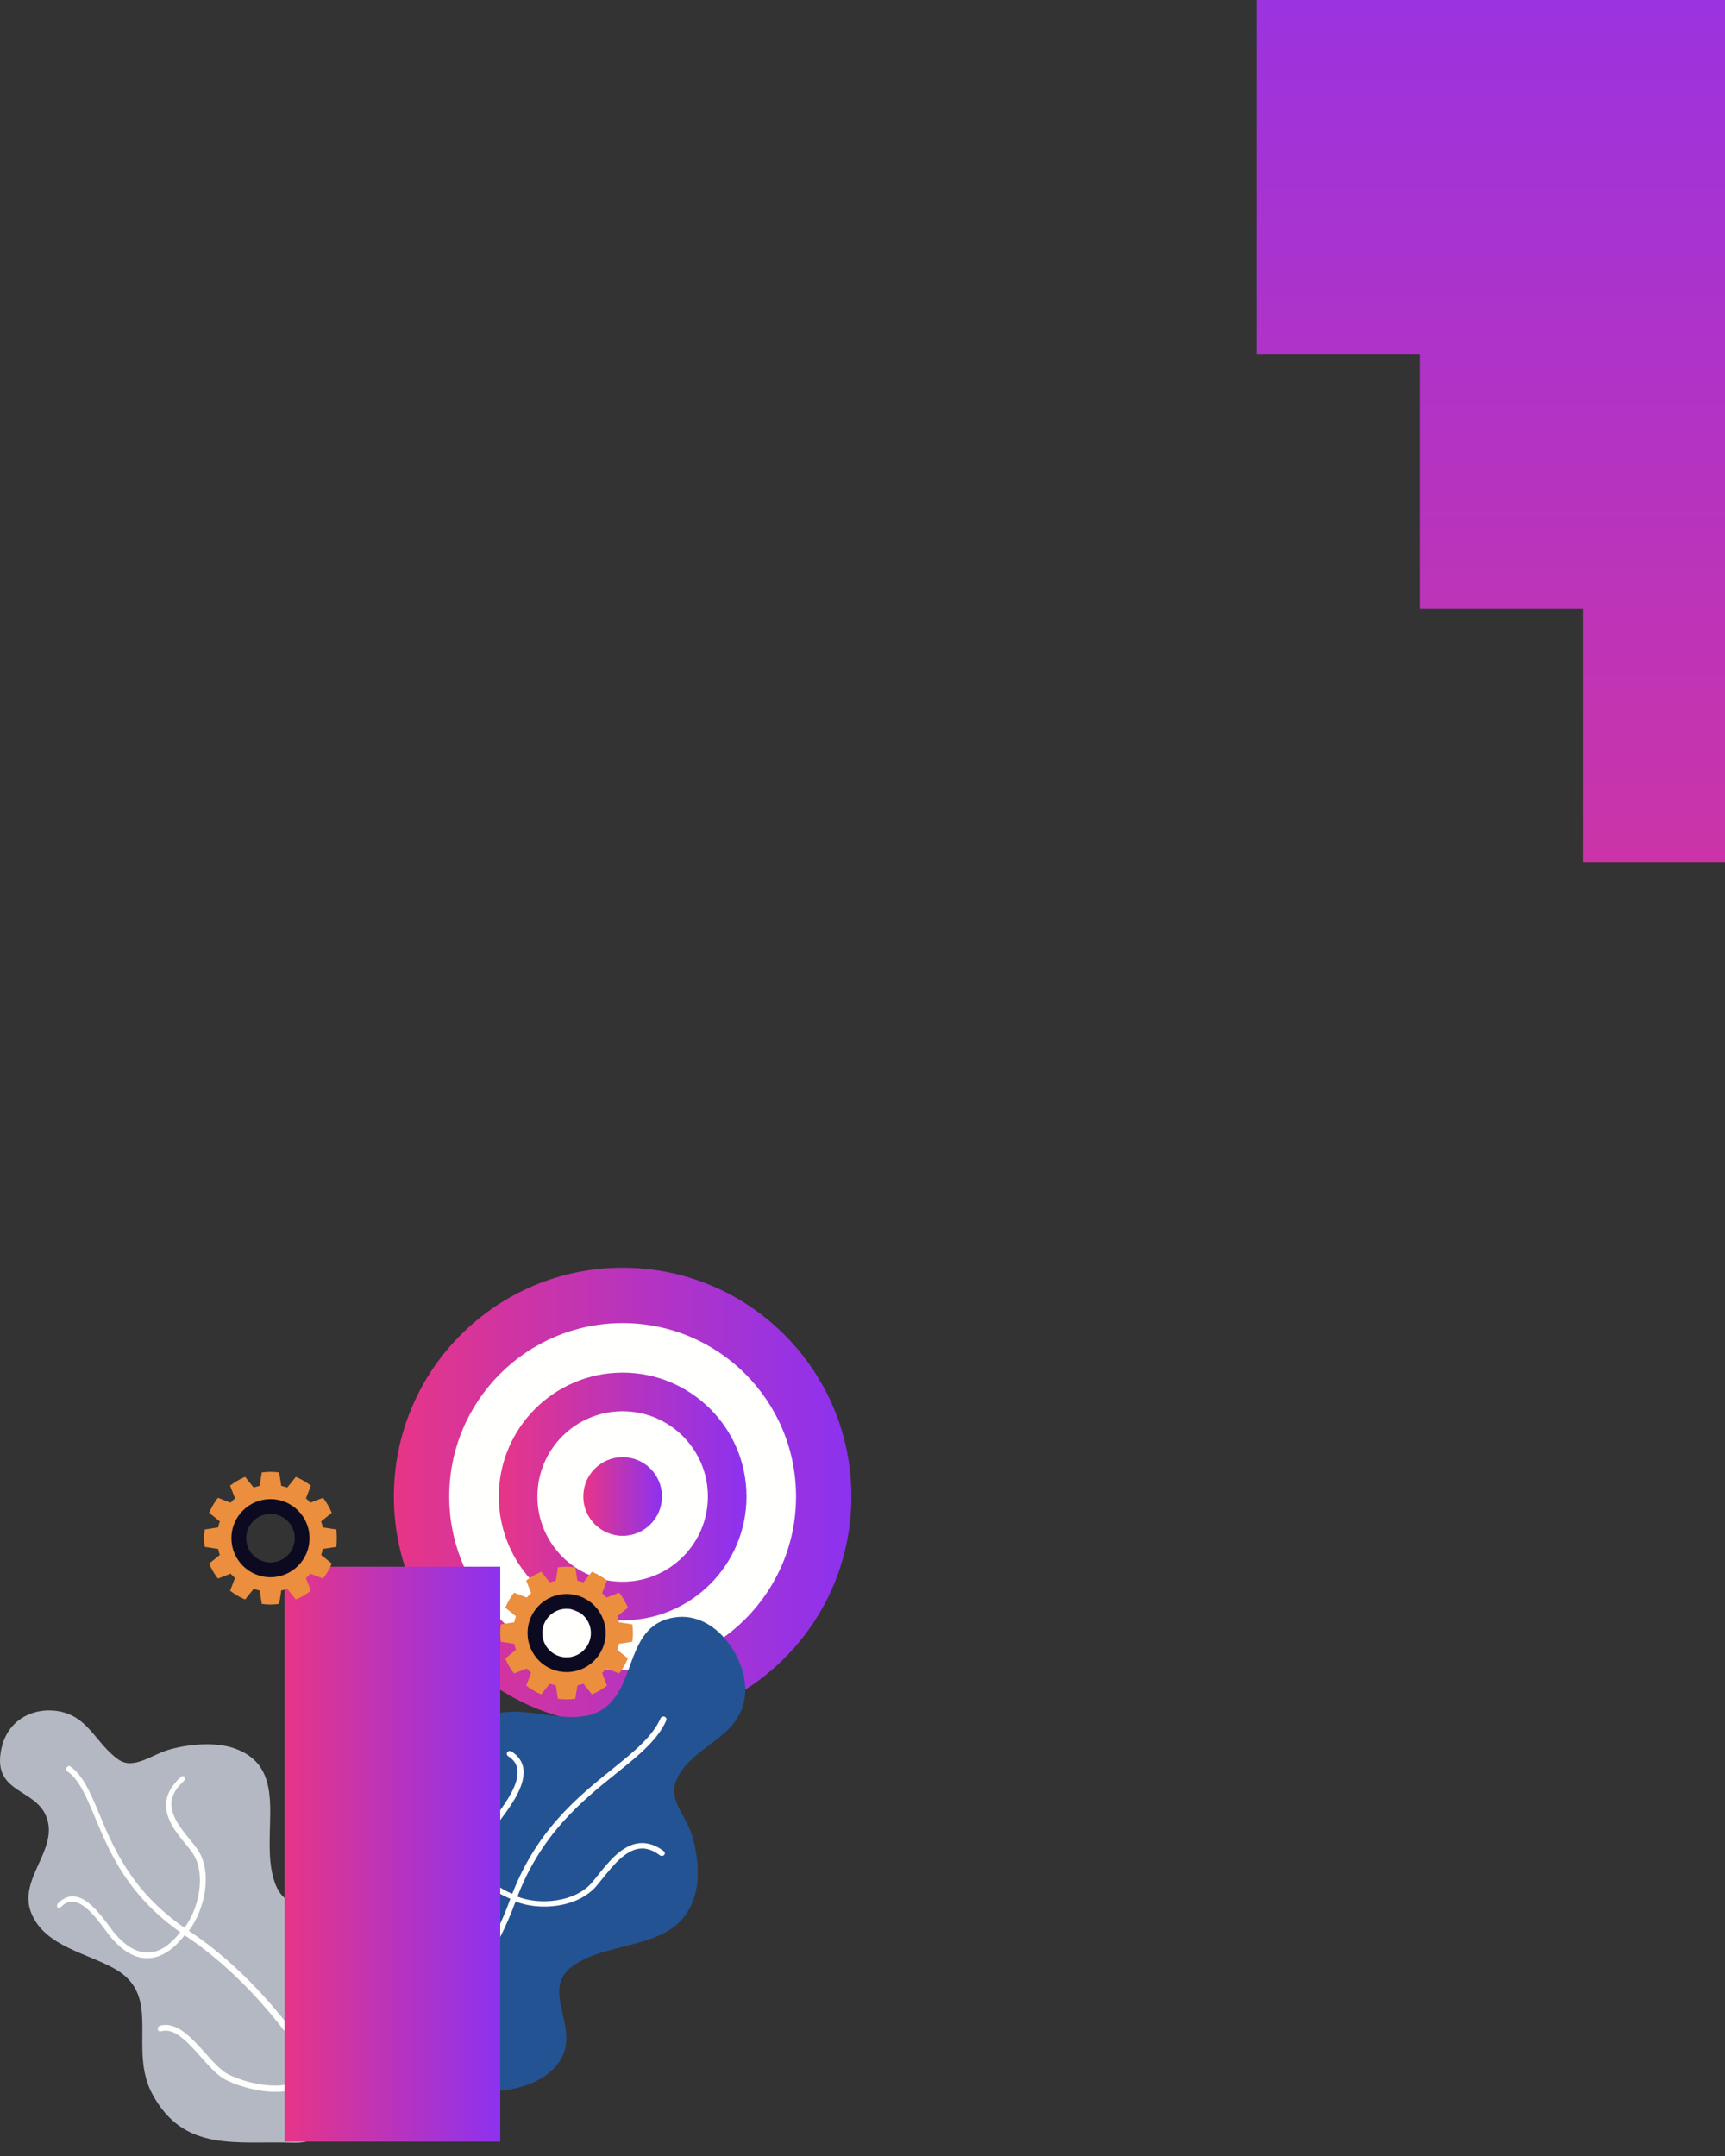 <svg width="600" height="750" viewBox="0 0 600 750" fill="none" xmlns="http://www.w3.org/2000/svg">
<rect x="0" y="0" width="600" height="750" fill="#333333" stroke="none"/>
<g clip-path="url(#clip0_2134_34)">
<path fill-rule="evenodd" clip-rule="evenodd" d="M137 520.58C137 564.531 172.627 600.161 216.573 600.161C260.519 600.161 296.143 564.531 296.143 520.58C296.143 476.629 260.519 441 216.573 441C172.627 441 137 476.629 137 520.58" fill="url(#paint0_linear_2134_34)"/>
<path fill-rule="evenodd" clip-rule="evenodd" d="M156.261 520.58C156.261 553.894 183.262 580.898 216.573 580.898C249.881 580.898 276.884 553.894 276.884 520.58C276.884 487.267 249.881 460.261 216.573 460.261C183.262 460.261 156.261 487.267 156.261 520.58" fill="#FFFFFE"/>
<path fill-rule="evenodd" clip-rule="evenodd" d="M173.493 520.58C173.493 544.374 192.781 563.664 216.573 563.664C240.365 563.664 259.652 544.374 259.652 520.58C259.652 496.785 240.365 477.495 216.573 477.495C192.781 477.495 173.493 496.785 173.493 520.58" fill="url(#paint1_linear_2134_34)"/>
<path fill-rule="evenodd" clip-rule="evenodd" d="M186.923 520.58C186.923 536.957 200.199 550.233 216.573 550.233C232.947 550.233 246.222 536.957 246.222 520.58C246.222 504.204 232.947 490.926 216.573 490.926C200.199 490.926 186.923 504.204 186.923 520.58" fill="#FFFFFE"/>
<path fill-rule="evenodd" clip-rule="evenodd" d="M202.888 520.58C202.888 528.138 209.015 534.266 216.573 534.266C224.13 534.266 230.257 528.138 230.257 520.58C230.257 513.021 224.13 506.894 216.573 506.894C209.015 506.894 202.888 513.021 202.888 520.58" fill="url(#paint2_linear_2134_34)"/>
<path fill-rule="evenodd" clip-rule="evenodd" d="M124.932 709.111C118.425 694.074 93.121 668.238 107.091 652.694C118.972 639.471 151.056 652.093 153.227 632.168C154.511 620.383 154.571 609.986 165.794 599.786C178.019 588.672 198.75 603.695 210.936 593.651C221.402 585.022 217.948 565.256 234.584 562.654C249.353 560.344 260.507 577.967 259.123 589.895C257.394 604.81 241.396 606.845 235.631 618.43C231.962 625.807 238.133 630.816 240.397 637.566C242.565 644.028 243.595 652.635 241.742 659.152C236.177 678.736 214.174 674.296 200.103 683.296C187.071 691.629 201.819 704.586 195.191 716.121C188.041 728.567 166.638 729.632 153.322 725.048C144.085 721.87 128.963 718.428 124.932 709.111" fill="#245394"/>
<path fill-rule="evenodd" clip-rule="evenodd" d="M136.331 719.899L136.112 719.742C135.743 719.396 135.754 718.875 136.135 718.583C136.408 718.366 164.644 696.122 177.451 660.737C185.985 637.146 200.883 625.145 213.105 615.297C220.488 609.351 226.923 604.164 229.743 597.775C229.976 597.254 230.607 596.995 231.157 597.202C231.729 597.41 231.965 598.003 231.736 598.522C228.702 605.36 222.078 610.683 214.485 616.787C202.453 626.458 187.774 638.251 179.377 661.345C166.356 697.144 137.744 719.619 137.464 719.835C137.153 720.076 136.689 720.091 136.331 719.899" fill="#FFFFFE"/>
<path fill-rule="evenodd" clip-rule="evenodd" d="M179.038 661.361C178.613 661.12 178.43 660.637 178.626 660.219C178.838 659.759 179.432 659.551 179.95 659.755C187.805 662.859 200.042 661.685 205.836 654.936C206.533 654.125 207.262 653.213 208.029 652.253C211.705 647.652 216.321 641.879 222.245 641.196C225.141 640.865 228.057 641.817 230.888 643.961C231.326 644.296 231.377 644.892 231.004 645.289C230.632 645.69 230.016 645.732 229.541 645.416C227.109 643.575 224.818 642.808 222.486 643.072C217.464 643.651 213.141 649.046 209.695 653.344C208.913 654.321 208.166 655.247 207.459 656.073C200.871 663.723 187.685 664.788 179.173 661.424L179.038 661.361" fill="#FFFFFE"/>
<path fill-rule="evenodd" clip-rule="evenodd" d="M173.648 658.597C170.203 656.542 167.914 653.987 166.833 650.964C165.111 646.168 166.531 640.255 170.992 633.84C171.434 633.203 171.969 632.475 172.557 631.677C175.892 627.142 180.986 620.218 179.886 615.087C179.523 613.383 178.497 612.021 176.759 610.923C176.272 610.614 176.132 609.996 176.451 609.545C176.767 609.097 177.415 608.977 177.904 609.277L177.912 609.283C180.12 610.68 181.478 612.515 181.952 614.736C183.214 620.673 177.814 627.992 174.277 632.78C173.705 633.561 173.178 634.273 172.742 634.898C168.611 640.826 167.25 646.192 168.771 650.443C170.067 654.071 173.475 656.964 178.863 659.054C179.409 659.261 179.632 659.799 179.427 660.259C179.214 660.722 178.624 660.938 178.105 660.736C176.45 660.096 174.965 659.383 173.648 658.597" fill="#FFFFFE"/>
<path fill-rule="evenodd" clip-rule="evenodd" d="M143.741 707.915C142.678 707.337 141.698 706.583 140.807 705.658C135.82 700.468 134.935 691.069 135.571 685.971C135.917 683.234 137.799 680.088 139.804 676.738C143.007 671.385 146.354 665.799 143.492 661.815C143.183 661.386 143.308 660.828 143.771 660.569C144.23 660.311 144.856 660.461 145.168 660.885C148.683 665.793 144.885 672.119 141.567 677.64C139.64 680.842 137.834 683.851 137.53 686.267C136.946 690.879 137.729 699.891 142.266 704.621C144.025 706.455 146.204 707.467 148.729 707.626C149.257 707.666 149.686 708.065 149.681 708.53C149.664 708.994 149.225 709.34 148.691 709.306C146.881 709.186 145.226 708.72 143.741 707.915" fill="#FFFFFE"/>
<path fill-rule="evenodd" clip-rule="evenodd" d="M102.28 745.382C82.215 744.696 64.136 748.883 53.09 728.645C44.35 712.63 56.605 694.536 40.213 685.053C30.347 679.347 15.788 677.188 10.951 665.671C5.913 653.671 20.706 643.428 16.086 631.884C12.267 622.344 -1.551 623.697 0.143 610.297C1.644 598.408 11.269 594.056 19.591 595.167C30.717 596.65 33.035 606.293 41.114 612.038C46.508 615.872 52.542 610.34 59.363 608.488C66.153 606.642 75.092 605.962 81.395 608.153C101.861 615.27 89.696 638.484 95.652 655.055C101.412 671.075 123.192 657.689 137.018 668.328C153.166 680.755 146.255 707.353 134.168 721.201C126.113 730.427 115.839 745.846 102.28 745.382" fill="#B4B8C3"/>
<path fill-rule="evenodd" clip-rule="evenodd" d="M120.51 738.304L120.215 738.47C119.603 738.71 118.894 738.431 118.632 737.852C118.434 737.431 99.488 696.784 64.42 673.328C44.678 660.127 38.149 644.457 33.047 632.213C30.07 625.069 27.535 618.987 23.323 616.112C22.987 615.878 22.935 615.317 23.215 614.851C23.502 614.369 24.001 614.198 24.34 614.426C28.875 617.5 31.499 623.767 34.583 631.131C39.642 643.211 46.112 658.669 65.572 671.572C101.309 695.277 120.635 736.554 120.833 736.983C121.052 737.46 120.904 737.996 120.51 738.304" fill="#FFFFFE"/>
<path fill-rule="evenodd" clip-rule="evenodd" d="M65.491 671.911C65.132 672.273 64.598 672.34 64.237 672.049C63.841 671.73 63.8 671.098 64.151 670.636C69.509 663.541 71.836 651.038 66.656 644.137C66.046 643.322 65.348 642.463 64.617 641.566C61.159 637.328 56.934 632.143 57.889 626.35C58.357 623.514 60.044 620.763 62.87 618.163C63.313 617.757 63.902 617.751 64.188 618.149C64.471 618.547 64.344 619.157 63.904 619.601C61.461 621.835 60.106 624.005 59.724 626.299C58.911 631.237 62.902 636.1 66.161 640.077C66.91 640.989 67.625 641.868 68.253 642.693C74.191 650.56 71.456 664.075 65.594 671.794L65.491 671.911" fill="#FFFFFE"/>
<path fill-rule="evenodd" clip-rule="evenodd" d="M61.243 676.531C58.295 679.359 55.236 680.907 52.115 681.164C47.278 681.568 42.41 678.79 38.026 673.223C37.599 672.681 37.119 672.034 36.597 671.33C33.657 667.377 29.292 661.505 25.007 661.533C23.611 661.544 22.334 662.184 21.102 663.484C20.759 663.845 20.262 663.852 19.997 663.494C19.735 663.141 19.792 662.564 20.129 662.201L20.135 662.192C21.691 660.544 23.399 659.691 25.218 659.669C30.187 659.613 34.827 665.821 37.952 670.004C38.47 670.694 38.944 671.326 39.365 671.86C43.44 677.008 47.861 679.57 52.152 679.195C55.899 678.864 59.605 676.295 63.151 671.54C63.508 671.055 64.103 670.958 64.504 671.271C64.902 671.589 64.949 672.219 64.604 672.683C63.502 674.158 62.381 675.439 61.243 676.531" fill="#FFFFFE"/>
<path fill-rule="evenodd" clip-rule="evenodd" d="M115.396 718.074C114.271 719 113.014 719.723 111.618 720.174C111.006 720.371 110.351 720.063 110.154 719.478C109.957 718.895 110.271 718.271 110.899 718.061C118.19 715.665 121.377 702.94 121.077 696.519C120.952 693.848 119.572 690.724 118.114 687.439C115.552 681.634 112.924 675.696 116.531 670.581C116.905 669.999 117.658 669.835 118.188 670.143C118.726 670.453 118.849 671.141 118.461 671.683C115.591 675.739 117.997 681.143 120.338 686.418C121.886 689.897 123.356 693.205 123.5 696.281C123.775 702.072 121.533 713.024 115.396 718.074" fill="#FFFFFE"/>
<path fill-rule="evenodd" clip-rule="evenodd" d="M107.193 724.256C106.089 725.166 104.797 725.899 103.323 726.454C95.262 729.482 83.984 726.273 78.49 723.474C75.612 722.004 72.805 718.85 69.871 715.554C65.296 710.414 60.664 705.207 56 706.632C55.503 706.784 55.004 706.478 54.883 705.948C54.764 705.425 55.08 704.874 55.569 704.716C61.317 702.938 66.584 708.823 71.337 714.133C74.16 717.291 76.862 720.306 79.416 721.595C84.399 724.109 95.195 727.187 102.516 724.402C105.426 723.293 107.466 721.347 108.544 718.63C108.776 718.061 109.439 717.757 110.041 717.965C110.639 718.18 110.938 718.819 110.706 719.398C109.922 721.353 108.743 722.979 107.193 724.256" fill="#FFFFFE"/>
<rect x="99" y="545" width="75" height="200" fill="url(#paint3_linear_2134_34)"/>
<path fill-rule="evenodd" clip-rule="evenodd" d="M94.082 547.167C87.407 547.167 81.999 541.758 81.999 535.084C81.999 528.411 87.407 523 94.082 523C100.752 523 106.163 528.411 106.163 535.084C106.163 541.758 100.752 547.167 94.082 547.167ZM116.942 538.109C117.071 537.117 117.161 536.111 117.161 535.084C117.161 534.056 117.071 533.051 116.942 532.06L112.279 531.329C112.133 530.616 111.934 529.924 111.708 529.242L115.406 526.259C114.626 524.374 113.591 522.626 112.365 521.033L107.941 522.739C107.464 522.205 106.957 521.698 106.423 521.222L108.129 516.797C106.536 515.571 104.789 514.536 102.904 513.756L99.921 517.454C99.239 517.228 98.547 517.029 97.835 516.883L97.104 512.22C96.112 512.09 95.108 512 94.08 512C93.053 512 92.049 512.09 91.055 512.22L90.326 516.883C89.614 517.029 88.92 517.228 88.24 517.454L85.257 513.756C83.372 514.536 81.625 515.571 80.032 516.797L81.738 521.222C81.202 521.698 80.697 522.205 80.221 522.739L75.796 521.033C74.57 522.626 73.536 524.374 72.755 526.259L76.451 529.242C76.227 529.924 76.028 530.616 75.88 531.329L71.22 532.06C71.088 533.051 71 534.056 71 535.084C71 536.111 71.088 537.117 71.22 538.109L75.88 538.838C76.028 539.553 76.227 540.245 76.451 540.924L72.755 543.91C73.536 545.793 74.57 547.54 75.796 549.134L80.221 547.427C80.697 547.961 81.202 548.468 81.738 548.945L80.032 553.37C81.625 554.596 83.372 555.633 85.257 556.413L88.24 552.715C88.92 552.941 89.614 553.138 90.326 553.286L91.055 557.947C92.049 558.076 93.053 558.169 94.08 558.169C95.108 558.169 96.112 558.076 97.104 557.947L97.835 553.286C98.547 553.138 99.239 552.939 99.921 552.715L102.904 556.413C104.789 555.633 106.536 554.596 108.129 553.37L106.423 548.945C106.957 548.468 107.464 547.961 107.941 547.427L112.365 549.134C113.591 547.54 114.626 545.793 115.406 543.91L111.708 540.924C111.934 540.245 112.133 539.553 112.279 538.838L116.942 538.109V538.109Z" fill="#EB8E3E"/>
<path fill-rule="evenodd" clip-rule="evenodd" d="M94.08 543.532C89.415 543.532 85.633 539.75 85.633 535.084C85.633 530.417 89.415 526.637 94.08 526.637C98.747 526.637 102.528 530.417 102.528 535.084C102.528 539.75 98.747 543.532 94.08 543.532ZM94.082 521.495C86.577 521.495 80.494 527.579 80.494 535.084C80.494 542.588 86.577 548.672 94.082 548.672C101.584 548.672 107.668 542.588 107.668 535.084C107.668 527.579 101.584 521.495 94.082 521.495V521.495Z" fill="#0C0A21"/>
<path fill-rule="evenodd" clip-rule="evenodd" d="M197.082 580.167C190.407 580.167 184.999 574.758 184.999 568.084C184.999 561.411 190.407 556 197.082 556C203.752 556 209.163 561.411 209.163 568.084C209.163 574.758 203.752 580.167 197.082 580.167ZM219.942 571.109C220.071 570.117 220.161 569.111 220.161 568.084C220.161 567.056 220.071 566.051 219.942 565.06L215.279 564.329C215.133 563.616 214.934 562.924 214.708 562.242L218.406 559.259C217.626 557.374 216.591 555.626 215.365 554.033L210.941 555.739C210.464 555.205 209.957 554.698 209.423 554.222L211.129 549.797C209.536 548.571 207.789 547.536 205.904 546.756L202.921 550.454C202.239 550.228 201.547 550.029 200.835 549.883L200.104 545.22C199.112 545.09 198.108 545 197.08 545C196.053 545 195.049 545.09 194.055 545.22L193.326 549.883C192.614 550.029 191.92 550.228 191.24 550.454L188.257 546.756C186.372 547.536 184.625 548.571 183.032 549.797L184.738 554.222C184.202 554.698 183.697 555.205 183.221 555.739L178.796 554.033C177.57 555.626 176.536 557.374 175.755 559.259L179.451 562.242C179.227 562.924 179.028 563.616 178.88 564.329L174.22 565.06C174.088 566.051 174 567.056 174 568.084C174 569.111 174.088 570.117 174.22 571.109L178.88 571.838C179.028 572.553 179.227 573.245 179.451 573.924L175.755 576.91C176.536 578.793 177.57 580.54 178.796 582.134L183.221 580.427C183.697 580.961 184.202 581.468 184.738 581.945L183.032 586.37C184.625 587.596 186.372 588.633 188.257 589.413L191.24 585.715C191.92 585.941 192.614 586.138 193.326 586.286L194.055 590.947C195.049 591.076 196.053 591.169 197.08 591.169C198.108 591.169 199.112 591.076 200.104 590.947L200.835 586.286C201.547 586.138 202.239 585.939 202.921 585.715L205.904 589.413C207.789 588.633 209.536 587.596 211.129 586.37L209.423 581.945C209.957 581.468 210.464 580.961 210.941 580.427L215.365 582.134C216.591 580.54 217.626 578.793 218.406 576.91L214.708 573.924C214.934 573.245 215.133 572.553 215.279 571.838L219.942 571.109V571.109Z" fill="#EB8E3E"/>
<path fill-rule="evenodd" clip-rule="evenodd" d="M197.08 576.532C192.415 576.532 188.633 572.75 188.633 568.084C188.633 563.417 192.415 559.637 197.08 559.637C201.747 559.637 205.528 563.417 205.528 568.084C205.528 572.75 201.747 576.532 197.08 576.532ZM197.082 554.495C189.577 554.495 183.494 560.579 183.494 568.084C183.494 575.588 189.577 581.672 197.082 581.672C204.584 581.672 210.668 575.588 210.668 568.084C210.668 560.579 204.584 554.495 197.082 554.495V554.495Z" fill="#0C0A21"/>
<path fill-rule="evenodd" clip-rule="evenodd" d="M437 -95L437 123.367H493.76V211.727H550.52V300.085H607.28V388.445L664.04 388.445V476.805H735.776L735.776 -95H437" fill="url(#paint4_linear_2134_34)"/>
</g>
<defs>
<linearGradient id="paint0_linear_2134_34" x1="296.143" y1="441" x2="137" y2="441" gradientUnits="userSpaceOnUse">
<stop stop-color="#8C32F0"/>
<stop offset="1" stop-color="#E73587"/>
</linearGradient>
<linearGradient id="paint1_linear_2134_34" x1="259.652" y1="477.495" x2="173.493" y2="477.495" gradientUnits="userSpaceOnUse">
<stop stop-color="#8C32F0"/>
<stop offset="1" stop-color="#E73587"/>
</linearGradient>
<linearGradient id="paint2_linear_2134_34" x1="230.257" y1="506.894" x2="202.888" y2="506.894" gradientUnits="userSpaceOnUse">
<stop stop-color="#8C32F0"/>
<stop offset="1" stop-color="#E73587"/>
</linearGradient>
<linearGradient id="paint3_linear_2134_34" x1="174" y1="545" x2="99" y2="545" gradientUnits="userSpaceOnUse">
<stop stop-color="#8C32F0"/>
<stop offset="1" stop-color="#E73587"/>
</linearGradient>
<linearGradient id="paint4_linear_2134_34" x1="437" y1="-95" x2="437" y2="476.805" gradientUnits="userSpaceOnUse">
<stop stop-color="#8C32F0"/>
<stop offset="1" stop-color="#E73587"/>
</linearGradient>
<clipPath id="clip0_2134_34">
<rect width="600" height="750" fill="white"/>
</clipPath>
</defs>
</svg>
